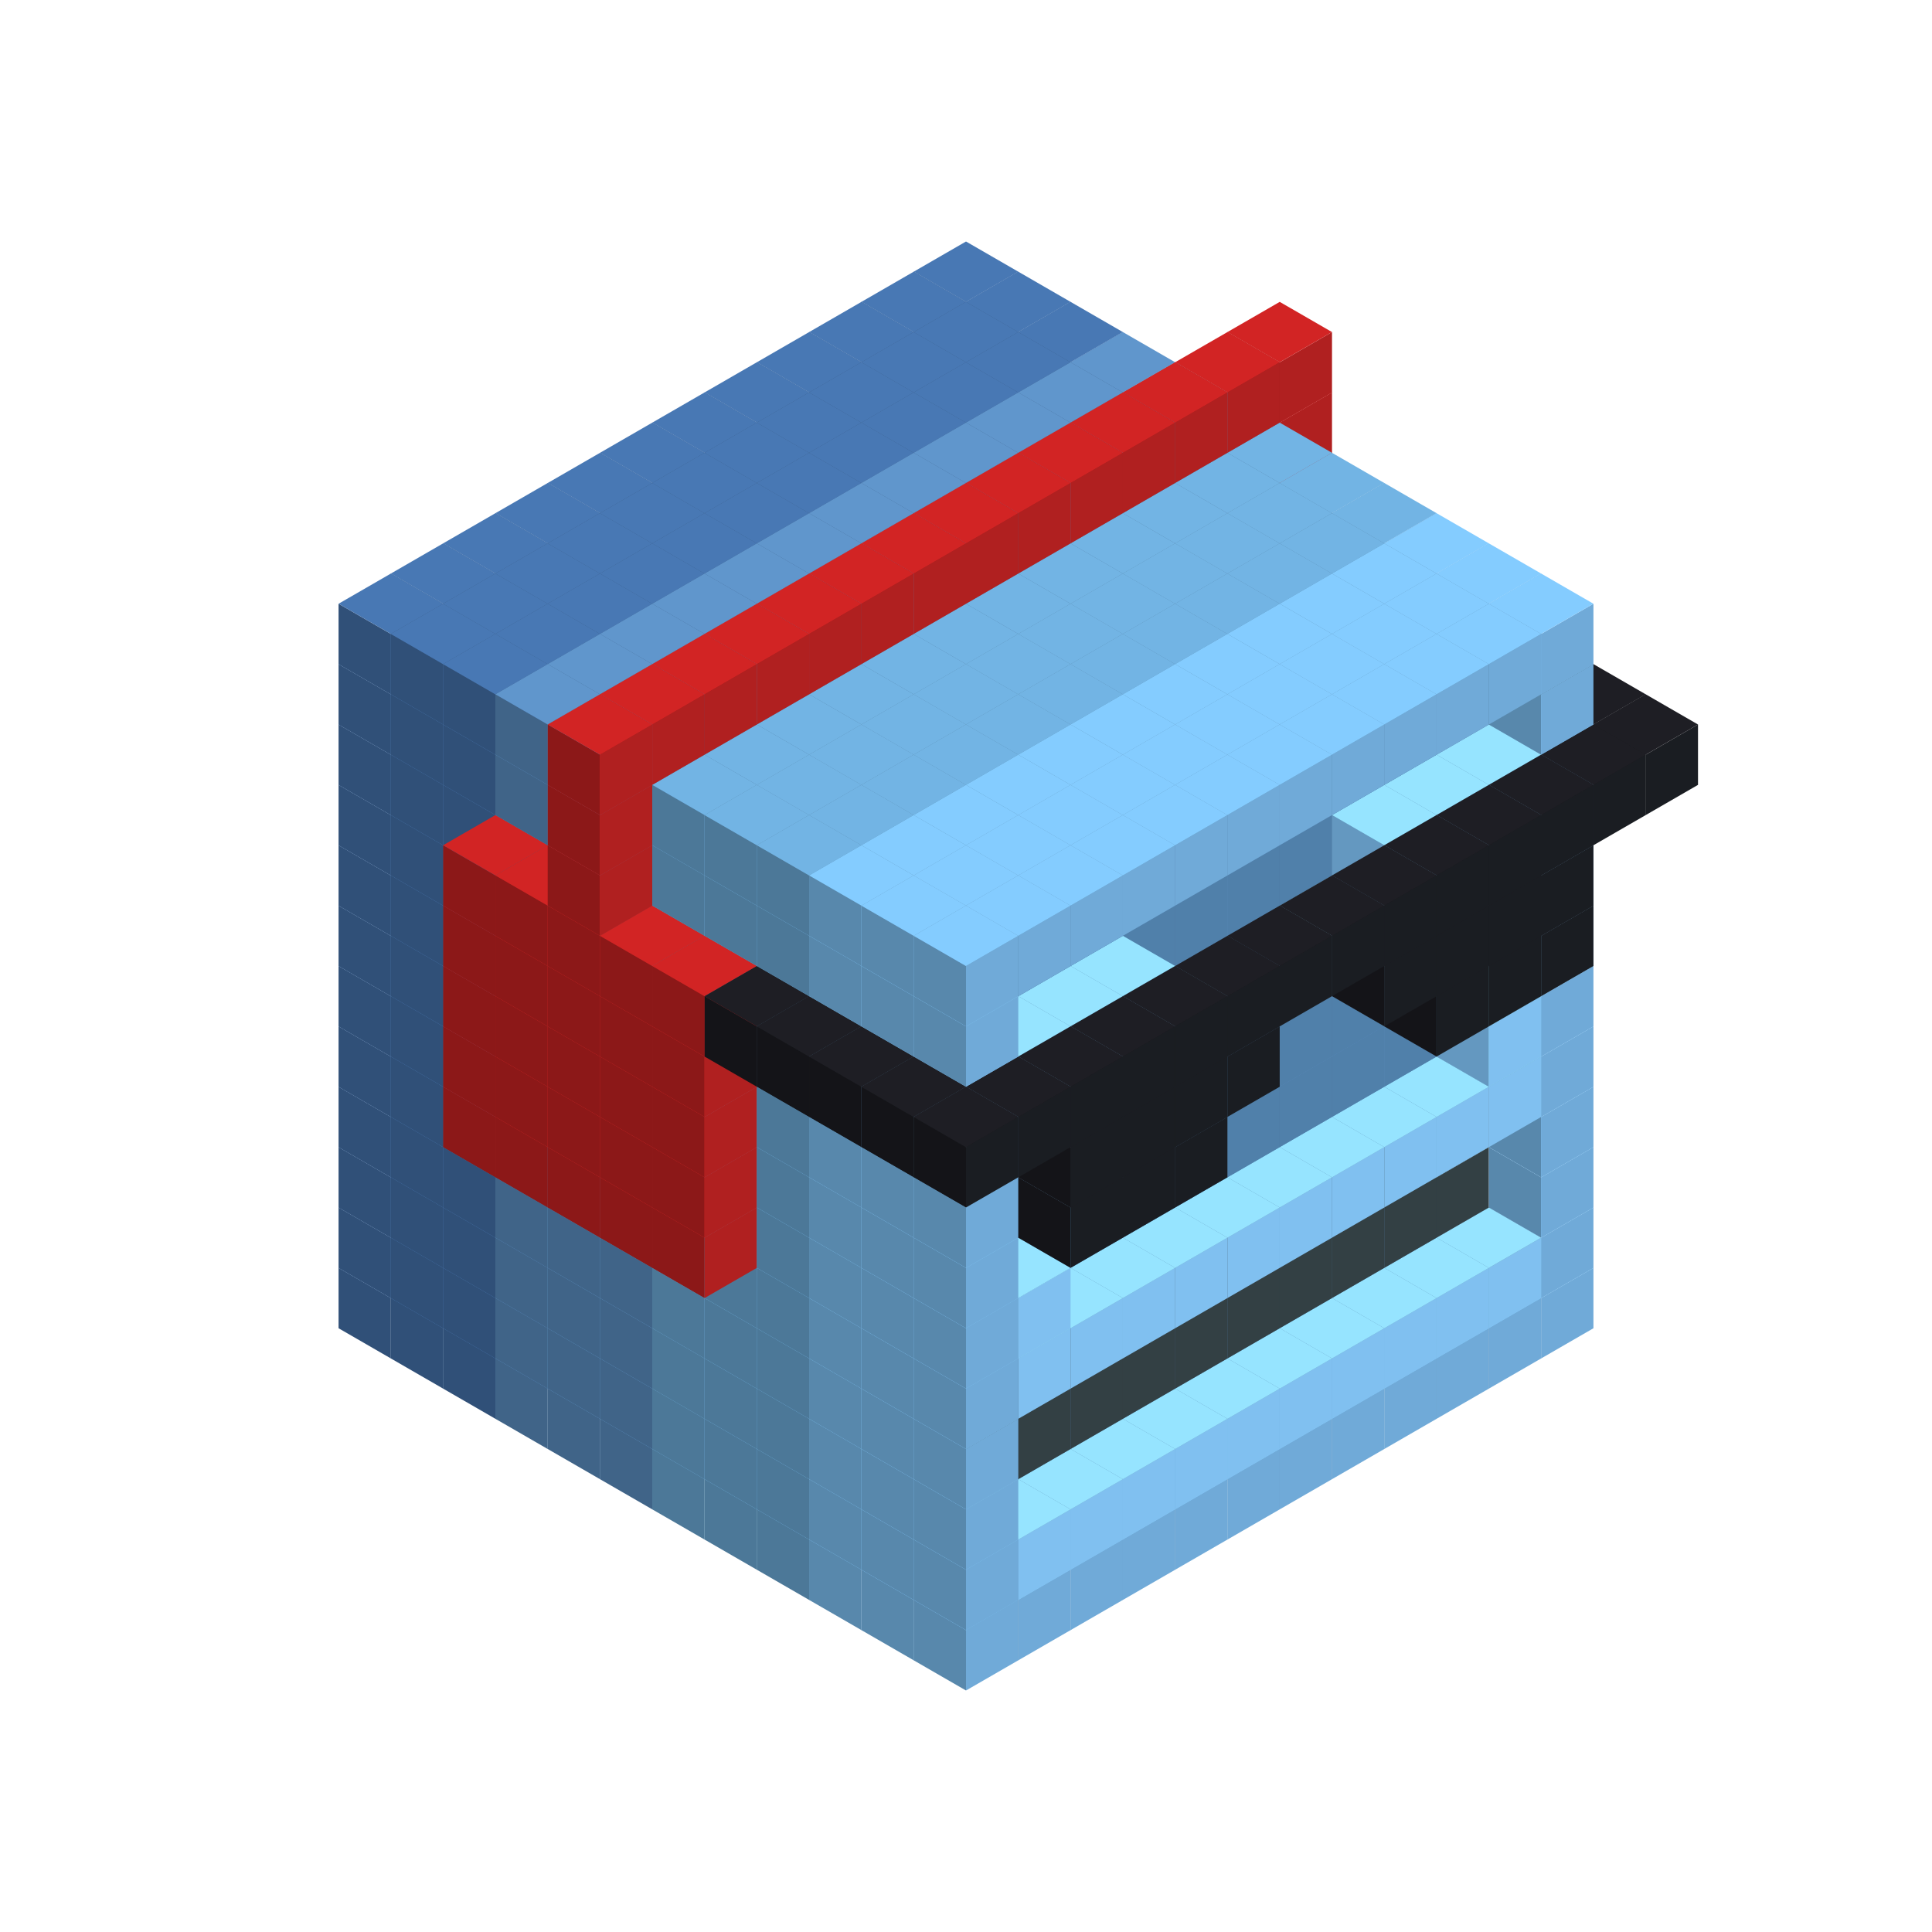 
<svg width='600' height='600' viewBox='4436371 5550000 3200000 3200000' xmlns='http://www.w3.org/2000/svg' xmlns:xlink='http://www.w3.org/1999/xlink'>
<use xlink:href='#v-0x00000029-6' transform='translate(983738,3600000)'/>
<use xlink:href='#v-0x00000029-6' transform='translate(1070341,3650000)'/>
<use xlink:href='#v-0x00000029-6' transform='translate(1156944,3700000)'/>
<use xlink:href='#v-0x00000029-2' transform='translate(1243547,3750000)'/>
<use xlink:href='#v-0x00000029-2' transform='translate(1330150,3800000)'/>
<use xlink:href='#v-0x00000029-2' transform='translate(1416753,3850000)'/>
<use xlink:href='#v-0x00000029-5' transform='translate(1503356,3900000)'/>
<use xlink:href='#v-0x00000029-5' transform='translate(1589959,3950000)'/>
<use xlink:href='#v-0x00000029-5' transform='translate(1676562,4000000)'/>
<use xlink:href='#v-0x00000029-4' transform='translate(1763165,4050000)'/>
<use xlink:href='#v-0x00000029-4' transform='translate(1849768,4100000)'/>
<use xlink:href='#v-0x00000029-4' transform='translate(2889004,3600000)'/>
<use xlink:href='#v-0x00000029-4' transform='translate(2802401,3650000)'/>
<use xlink:href='#v-0x00000029-4' transform='translate(2715798,3700000)'/>
<use xlink:href='#v-0x00000029-4' transform='translate(2629195,3750000)'/>
<use xlink:href='#v-0x00000029-4' transform='translate(2542592,3800000)'/>
<use xlink:href='#v-0x00000029-4' transform='translate(2455989,3850000)'/>
<use xlink:href='#v-0x00000029-4' transform='translate(2369386,3900000)'/>
<use xlink:href='#v-0x00000029-4' transform='translate(2282783,3950000)'/>
<use xlink:href='#v-0x00000029-4' transform='translate(2196180,4000000)'/>
<use xlink:href='#v-0x00000029-4' transform='translate(2109577,4050000)'/>
<use xlink:href='#v-0x00000029-4' transform='translate(2022974,4100000)'/>
<use xlink:href='#v-0x00000029-4' transform='translate(1936371,4150000)'/>
<use xlink:href='#v-0x00000029-6' transform='translate(983738,3500000)'/>
<use xlink:href='#v-0x00000029-6' transform='translate(1070341,3550000)'/>
<use xlink:href='#v-0x00000029-6' transform='translate(1156944,3600000)'/>
<use xlink:href='#v-0x00000029-2' transform='translate(1243547,3650000)'/>
<use xlink:href='#v-0x00000029-2' transform='translate(1330150,3700000)'/>
<use xlink:href='#v-0x00000029-2' transform='translate(1416753,3750000)'/>
<use xlink:href='#v-0x00000029-5' transform='translate(1503356,3800000)'/>
<use xlink:href='#v-0x00000029-5' transform='translate(1589959,3850000)'/>
<use xlink:href='#v-0x00000029-5' transform='translate(1676562,3900000)'/>
<use xlink:href='#v-0x00000029-4' transform='translate(1763165,3950000)'/>
<use xlink:href='#v-0x00000029-2' transform='translate(2715798,3500000)'/>
<use xlink:href='#v-0x00000029-2' transform='translate(2629195,3550000)'/>
<use xlink:href='#v-0x00000029-2' transform='translate(2542592,3600000)'/>
<use xlink:href='#v-0x00000029-2' transform='translate(2455989,3650000)'/>
<use xlink:href='#v-0x00000029-2' transform='translate(2369386,3700000)'/>
<use xlink:href='#v-0x00000029-2' transform='translate(2282783,3750000)'/>
<use xlink:href='#v-0x00000029-2' transform='translate(2196180,3800000)'/>
<use xlink:href='#v-0x00000029-2' transform='translate(2109577,3850000)'/>
<use xlink:href='#v-0x00000029-2' transform='translate(2022974,3900000)'/>
<use xlink:href='#v-0x00000029-2' transform='translate(1936371,3950000)'/>
<use xlink:href='#v-0x00000029-4' transform='translate(1849768,4000000)'/>
<use xlink:href='#v-0x00000029-4' transform='translate(2889004,3500000)'/>
<use xlink:href='#v-0x00000029-1' transform='translate(2802401,3550000)'/>
<use xlink:href='#v-0x00000029-1' transform='translate(2715798,3600000)'/>
<use xlink:href='#v-0x00000029-1' transform='translate(2629195,3650000)'/>
<use xlink:href='#v-0x00000029-1' transform='translate(2542592,3700000)'/>
<use xlink:href='#v-0x00000029-1' transform='translate(2455989,3750000)'/>
<use xlink:href='#v-0x00000029-1' transform='translate(2369386,3800000)'/>
<use xlink:href='#v-0x00000029-1' transform='translate(2282783,3850000)'/>
<use xlink:href='#v-0x00000029-1' transform='translate(2196180,3900000)'/>
<use xlink:href='#v-0x00000029-1' transform='translate(2109577,3950000)'/>
<use xlink:href='#v-0x00000029-1' transform='translate(2022974,4000000)'/>
<use xlink:href='#v-0x00000029-4' transform='translate(1936371,4050000)'/>
<use xlink:href='#v-0x00000029-6' transform='translate(983738,3400000)'/>
<use xlink:href='#v-0x00000029-6' transform='translate(1070341,3450000)'/>
<use xlink:href='#v-0x00000029-6' transform='translate(1156944,3500000)'/>
<use xlink:href='#v-0x00000029-2' transform='translate(1243547,3550000)'/>
<use xlink:href='#v-0x00000029-2' transform='translate(1330150,3600000)'/>
<use xlink:href='#v-0x00000029-2' transform='translate(1416753,3650000)'/>
<use xlink:href='#v-0x00000029-5' transform='translate(1503356,3700000)'/>
<use xlink:href='#v-0x00000029-5' transform='translate(1589959,3750000)'/>
<use xlink:href='#v-0x00000029-5' transform='translate(1676562,3800000)'/>
<use xlink:href='#v-0x00000029-4' transform='translate(1763165,3850000)'/>
<use xlink:href='#v-0x00000029-7' transform='translate(2715798,3400000)'/>
<use xlink:href='#v-0x00000029-7' transform='translate(2629195,3450000)'/>
<use xlink:href='#v-0x00000029-7' transform='translate(2542592,3500000)'/>
<use xlink:href='#v-0x00000029-7' transform='translate(2455989,3550000)'/>
<use xlink:href='#v-0x00000029-7' transform='translate(2369386,3600000)'/>
<use xlink:href='#v-0x00000029-7' transform='translate(2282783,3650000)'/>
<use xlink:href='#v-0x00000029-7' transform='translate(2196180,3700000)'/>
<use xlink:href='#v-0x00000029-7' transform='translate(2109577,3750000)'/>
<use xlink:href='#v-0x00000029-7' transform='translate(2022974,3800000)'/>
<use xlink:href='#v-0x00000029-7' transform='translate(1936371,3850000)'/>
<use xlink:href='#v-0x00000029-4' transform='translate(1849768,3900000)'/>
<use xlink:href='#v-0x00000029-4' transform='translate(2889004,3400000)'/>
<use xlink:href='#v-0x00000029-4' transform='translate(1936371,3950000)'/>
<use xlink:href='#v-0x00000029-6' transform='translate(983738,3300000)'/>
<use xlink:href='#v-0x00000029-6' transform='translate(1070341,3350000)'/>
<use xlink:href='#v-0x00000029-6' transform='translate(1156944,3400000)'/>
<use xlink:href='#v-0x00000029-2' transform='translate(1243547,3450000)'/>
<use xlink:href='#v-0x00000029-2' transform='translate(1330150,3500000)'/>
<use xlink:href='#v-0x00000029-2' transform='translate(1416753,3550000)'/>
<use xlink:href='#v-0x00000029-5' transform='translate(1503356,3600000)'/>
<use xlink:href='#v-0x00000029-5' transform='translate(1589959,3650000)'/>
<use xlink:href='#v-0x00000029-5' transform='translate(1676562,3700000)'/>
<use xlink:href='#v-0x00000029-4' transform='translate(1763165,3750000)'/>
<use xlink:href='#v-0x00000029-7' transform='translate(2715798,3300000)'/>
<use xlink:href='#v-0x00000029-7' transform='translate(2629195,3350000)'/>
<use xlink:href='#v-0x00000029-7' transform='translate(2542592,3400000)'/>
<use xlink:href='#v-0x00000029-7' transform='translate(2455989,3450000)'/>
<use xlink:href='#v-0x00000029-7' transform='translate(2369386,3500000)'/>
<use xlink:href='#v-0x00000029-7' transform='translate(2282783,3550000)'/>
<use xlink:href='#v-0x00000029-7' transform='translate(2196180,3600000)'/>
<use xlink:href='#v-0x00000029-7' transform='translate(2109577,3650000)'/>
<use xlink:href='#v-0x00000029-7' transform='translate(2022974,3700000)'/>
<use xlink:href='#v-0x00000029-7' transform='translate(1936371,3750000)'/>
<use xlink:href='#v-0x00000029-4' transform='translate(1849768,3800000)'/>
<use xlink:href='#v-0x00000029-4' transform='translate(2889004,3300000)'/>
<use xlink:href='#v-0x00000029-4' transform='translate(1936371,3850000)'/>
<use xlink:href='#v-0x00000029-6' transform='translate(983738,3200000)'/>
<use xlink:href='#v-0x00000029-6' transform='translate(1070341,3250000)'/>
<use xlink:href='#v-0x00000029-6' transform='translate(1156944,3300000)'/>
<use xlink:href='#v-0x00000029-2' transform='translate(1243547,3350000)'/>
<use xlink:href='#v-0x00000029-2' transform='translate(1330150,3400000)'/>
<use xlink:href='#v-0x00000029-2' transform='translate(1416753,3450000)'/>
<use xlink:href='#v-0x00000029-5' transform='translate(1503356,3500000)'/>
<use xlink:href='#v-0x00000029-5' transform='translate(1589959,3550000)'/>
<use xlink:href='#v-0x00000029-5' transform='translate(1676562,3600000)'/>
<use xlink:href='#v-0x00000029-4' transform='translate(1763165,3650000)'/>
<use xlink:href='#v-0x00000029-2' transform='translate(2715798,3200000)'/>
<use xlink:href='#v-0x00000029-2' transform='translate(2629195,3250000)'/>
<use xlink:href='#v-0x00000029-2' transform='translate(2542592,3300000)'/>
<use xlink:href='#v-0x00000029-2' transform='translate(2455989,3350000)'/>
<use xlink:href='#v-0x00000029-2' transform='translate(2369386,3400000)'/>
<use xlink:href='#v-0x00000029-2' transform='translate(2282783,3450000)'/>
<use xlink:href='#v-0x00000029-2' transform='translate(2196180,3500000)'/>
<use xlink:href='#v-0x00000029-2' transform='translate(2109577,3550000)'/>
<use xlink:href='#v-0x00000029-2' transform='translate(2022974,3600000)'/>
<use xlink:href='#v-0x00000029-2' transform='translate(1936371,3650000)'/>
<use xlink:href='#v-0x00000029-4' transform='translate(1849768,3700000)'/>
<use xlink:href='#v-0x00000029-4' transform='translate(2889004,3200000)'/>
<use xlink:href='#v-0x00000029-1' transform='translate(2802401,3250000)'/>
<use xlink:href='#v-0x00000029-1' transform='translate(2715798,3300000)'/>
<use xlink:href='#v-0x00000029-1' transform='translate(2629195,3350000)'/>
<use xlink:href='#v-0x00000029-1' transform='translate(2542592,3400000)'/>
<use xlink:href='#v-0x00000029-1' transform='translate(2455989,3450000)'/>
<use xlink:href='#v-0x00000029-1' transform='translate(2369386,3500000)'/>
<use xlink:href='#v-0x00000029-1' transform='translate(2282783,3550000)'/>
<use xlink:href='#v-0x00000029-1' transform='translate(2196180,3600000)'/>
<use xlink:href='#v-0x00000029-1' transform='translate(2109577,3650000)'/>
<use xlink:href='#v-0x00000029-1' transform='translate(2022974,3700000)'/>
<use xlink:href='#v-0x00000029-4' transform='translate(1936371,3750000)'/>
<use xlink:href='#v-0x00000029-6' transform='translate(983738,3100000)'/>
<use xlink:href='#v-0x00000029-6' transform='translate(1070341,3150000)'/>
<use xlink:href='#v-0x00000029-6' transform='translate(1156944,3200000)'/>
<use xlink:href='#v-0x00000029-9' transform='translate(2282783,2650000)'/>
<use xlink:href='#v-0x00000029-2' transform='translate(1243547,3250000)'/>
<use xlink:href='#v-0x00000029-9' transform='translate(1156944,3300000)'/>
<use xlink:href='#v-0x00000029-9' transform='translate(2369386,2700000)'/>
<use xlink:href='#v-0x00000029-2' transform='translate(1330150,3300000)'/>
<use xlink:href='#v-0x00000029-9' transform='translate(1243547,3350000)'/>
<use xlink:href='#v-0x00000029-9' transform='translate(2455989,2750000)'/>
<use xlink:href='#v-0x00000029-2' transform='translate(1416753,3350000)'/>
<use xlink:href='#v-0x00000029-9' transform='translate(1330150,3400000)'/>
<use xlink:href='#v-0x00000029-9' transform='translate(2542592,2800000)'/>
<use xlink:href='#v-0x00000029-5' transform='translate(1503356,3400000)'/>
<use xlink:href='#v-0x00000029-9' transform='translate(1416753,3450000)'/>
<use xlink:href='#v-0x00000029-9' transform='translate(2629195,2850000)'/>
<use xlink:href='#v-0x00000029-5' transform='translate(1589959,3450000)'/>
<use xlink:href='#v-0x00000029-9' transform='translate(1503356,3500000)'/>
<use xlink:href='#v-0x00000029-5' transform='translate(1676562,3500000)'/>
<use xlink:href='#v-0x00000029-4' transform='translate(1763165,3550000)'/>
<use xlink:href='#v-0x00000029-2' transform='translate(2715798,3100000)'/>
<use xlink:href='#v-0x00000029-2' transform='translate(2629195,3150000)'/>
<use xlink:href='#v-0x00000029-2' transform='translate(2542592,3200000)'/>
<use xlink:href='#v-0x00000029-2' transform='translate(2455989,3250000)'/>
<use xlink:href='#v-0x00000029-2' transform='translate(2369386,3300000)'/>
<use xlink:href='#v-0x00000029-2' transform='translate(2282783,3350000)'/>
<use xlink:href='#v-0x00000029-2' transform='translate(2196180,3400000)'/>
<use xlink:href='#v-0x00000029-2' transform='translate(2109577,3450000)'/>
<use xlink:href='#v-0x00000029-2' transform='translate(2022974,3500000)'/>
<use xlink:href='#v-0x00000029-2' transform='translate(1936371,3550000)'/>
<use xlink:href='#v-0x00000029-4' transform='translate(1849768,3600000)'/>
<use xlink:href='#v-0x00000029-4' transform='translate(2889004,3100000)'/>
<use xlink:href='#v-0x00000029-1' transform='translate(2802401,3150000)'/>
<use xlink:href='#v-0x00000029-1' transform='translate(2022974,3600000)'/>
<use xlink:href='#v-0x00000029-4' transform='translate(1936371,3650000)'/>
<use xlink:href='#v-0x00000029-6' transform='translate(983738,3000000)'/>
<use xlink:href='#v-0x00000029-6' transform='translate(1070341,3050000)'/>
<use xlink:href='#v-0x00000029-6' transform='translate(1156944,3100000)'/>
<use xlink:href='#v-0x00000029-9' transform='translate(2282783,2550000)'/>
<use xlink:href='#v-0x00000029-2' transform='translate(1243547,3150000)'/>
<use xlink:href='#v-0x00000029-9' transform='translate(1156944,3200000)'/>
<use xlink:href='#v-0x00000029-9' transform='translate(2369386,2600000)'/>
<use xlink:href='#v-0x00000029-2' transform='translate(1330150,3200000)'/>
<use xlink:href='#v-0x00000029-9' transform='translate(1243547,3250000)'/>
<use xlink:href='#v-0x00000029-9' transform='translate(2455989,2650000)'/>
<use xlink:href='#v-0x00000029-2' transform='translate(1416753,3250000)'/>
<use xlink:href='#v-0x00000029-9' transform='translate(1330150,3300000)'/>
<use xlink:href='#v-0x00000029-9' transform='translate(2542592,2700000)'/>
<use xlink:href='#v-0x00000029-5' transform='translate(1503356,3300000)'/>
<use xlink:href='#v-0x00000029-9' transform='translate(1416753,3350000)'/>
<use xlink:href='#v-0x00000029-9' transform='translate(2629195,2750000)'/>
<use xlink:href='#v-0x00000029-5' transform='translate(1589959,3350000)'/>
<use xlink:href='#v-0x00000029-9' transform='translate(1503356,3400000)'/>
<use xlink:href='#v-0x00000029-5' transform='translate(1676562,3400000)'/>
<use xlink:href='#v-0x00000029-4' transform='translate(1763165,3450000)'/>
<use xlink:href='#v-0x00000029-2' transform='translate(2715798,3000000)'/>
<use xlink:href='#v-0x00000029-2' transform='translate(2629195,3050000)'/>
<use xlink:href='#v-0x00000029-2' transform='translate(2542592,3100000)'/>
<use xlink:href='#v-0x00000029-2' transform='translate(2455989,3150000)'/>
<use xlink:href='#v-0x00000029-2' transform='translate(2369386,3200000)'/>
<use xlink:href='#v-0x00000029-2' transform='translate(2282783,3250000)'/>
<use xlink:href='#v-0x00000029-2' transform='translate(2196180,3300000)'/>
<use xlink:href='#v-0x00000029-2' transform='translate(2109577,3350000)'/>
<use xlink:href='#v-0x00000029-2' transform='translate(2022974,3400000)'/>
<use xlink:href='#v-0x00000029-2' transform='translate(1936371,3450000)'/>
<use xlink:href='#v-0x00000029-4' transform='translate(1849768,3500000)'/>
<use xlink:href='#v-0x00000029-4' transform='translate(2889004,3000000)'/>
<use xlink:href='#v-0x00000029-4' transform='translate(1936371,3550000)'/>
<use xlink:href='#v-0x00000029-6' transform='translate(983738,2900000)'/>
<use xlink:href='#v-0x00000029-6' transform='translate(1070341,2950000)'/>
<use xlink:href='#v-0x00000029-6' transform='translate(1156944,3000000)'/>
<use xlink:href='#v-0x00000029-9' transform='translate(2282783,2450000)'/>
<use xlink:href='#v-0x00000029-2' transform='translate(1243547,3050000)'/>
<use xlink:href='#v-0x00000029-9' transform='translate(1156944,3100000)'/>
<use xlink:href='#v-0x00000029-9' transform='translate(2369386,2500000)'/>
<use xlink:href='#v-0x00000029-2' transform='translate(1330150,3100000)'/>
<use xlink:href='#v-0x00000029-9' transform='translate(1243547,3150000)'/>
<use xlink:href='#v-0x00000029-9' transform='translate(2455989,2550000)'/>
<use xlink:href='#v-0x00000029-2' transform='translate(1416753,3150000)'/>
<use xlink:href='#v-0x00000029-9' transform='translate(1330150,3200000)'/>
<use xlink:href='#v-0x00000029-9' transform='translate(2542592,2600000)'/>
<use xlink:href='#v-0x00000029-5' transform='translate(1503356,3200000)'/>
<use xlink:href='#v-0x00000029-9' transform='translate(1416753,3250000)'/>
<use xlink:href='#v-0x00000029-9' transform='translate(2629195,2650000)'/>
<use xlink:href='#v-0x00000029-5' transform='translate(1589959,3250000)'/>
<use xlink:href='#v-0x00000029-9' transform='translate(1503356,3300000)'/>
<use xlink:href='#v-0x00000029-5' transform='translate(1676562,3300000)'/>
<use xlink:href='#v-0x00000029-4' transform='translate(1763165,3350000)'/>
<use xlink:href='#v-0x00000029-2' transform='translate(2715798,2900000)'/>
<use xlink:href='#v-0x00000029-2' transform='translate(2629195,2950000)'/>
<use xlink:href='#v-0x00000029-2' transform='translate(2542592,3000000)'/>
<use xlink:href='#v-0x00000029-2' transform='translate(2455989,3050000)'/>
<use xlink:href='#v-0x00000029-2' transform='translate(2369386,3100000)'/>
<use xlink:href='#v-0x00000029-2' transform='translate(2282783,3150000)'/>
<use xlink:href='#v-0x00000029-2' transform='translate(2196180,3200000)'/>
<use xlink:href='#v-0x00000029-2' transform='translate(2109577,3250000)'/>
<use xlink:href='#v-0x00000029-2' transform='translate(2022974,3300000)'/>
<use xlink:href='#v-0x00000029-2' transform='translate(1936371,3350000)'/>
<use xlink:href='#v-0x00000029-4' transform='translate(1849768,3400000)'/>
<use xlink:href='#v-0x00000029-4' transform='translate(2889004,2900000)'/>
<use xlink:href='#v-0x00000029-1' transform='translate(2802401,2950000)'/>
<use xlink:href='#v-0x00000029-1' transform='translate(2715798,3000000)'/>
<use xlink:href='#v-0x00000029-1' transform='translate(2629195,3050000)'/>
<use xlink:href='#v-0x00000029-1' transform='translate(2196180,3300000)'/>
<use xlink:href='#v-0x00000029-1' transform='translate(2109577,3350000)'/>
<use xlink:href='#v-0x00000029-1' transform='translate(2022974,3400000)'/>
<use xlink:href='#v-0x00000029-4' transform='translate(1936371,3450000)'/>
<use xlink:href='#v-0x00000029-8' transform='translate(2889004,3000000)'/>
<use xlink:href='#v-0x00000029-8' transform='translate(2802401,3050000)'/>
<use xlink:href='#v-0x00000029-8' transform='translate(2715798,3100000)'/>
<use xlink:href='#v-0x00000029-8' transform='translate(2282783,3350000)'/>
<use xlink:href='#v-0x00000029-8' transform='translate(2196180,3400000)'/>
<use xlink:href='#v-0x00000029-8' transform='translate(2109577,3450000)'/>
<use xlink:href='#v-0x00000029-6' transform='translate(983738,2800000)'/>
<use xlink:href='#v-0x00000029-6' transform='translate(1070341,2850000)'/>
<use xlink:href='#v-0x00000029-6' transform='translate(1156944,2900000)'/>
<use xlink:href='#v-0x00000029-9' transform='translate(2282783,2350000)'/>
<use xlink:href='#v-0x00000029-2' transform='translate(1243547,2950000)'/>
<use xlink:href='#v-0x00000029-9' transform='translate(1156944,3000000)'/>
<use xlink:href='#v-0x00000029-9' transform='translate(2369386,2400000)'/>
<use xlink:href='#v-0x00000029-2' transform='translate(1330150,3000000)'/>
<use xlink:href='#v-0x00000029-9' transform='translate(1243547,3050000)'/>
<use xlink:href='#v-0x00000029-9' transform='translate(2455989,2450000)'/>
<use xlink:href='#v-0x00000029-2' transform='translate(1416753,3050000)'/>
<use xlink:href='#v-0x00000029-9' transform='translate(1330150,3100000)'/>
<use xlink:href='#v-0x00000029-9' transform='translate(2542592,2500000)'/>
<use xlink:href='#v-0x00000029-5' transform='translate(1503356,3100000)'/>
<use xlink:href='#v-0x00000029-9' transform='translate(1416753,3150000)'/>
<use xlink:href='#v-0x00000029-9' transform='translate(2629195,2550000)'/>
<use xlink:href='#v-0x00000029-5' transform='translate(1589959,3150000)'/>
<use xlink:href='#v-0x00000029-9' transform='translate(1503356,3200000)'/>
<use xlink:href='#v-0x00000029-5' transform='translate(1676562,3200000)'/>
<use xlink:href='#v-0x00000029-4' transform='translate(1763165,3250000)'/>
<use xlink:href='#v-0x00000029-2' transform='translate(2715798,2800000)'/>
<use xlink:href='#v-0x00000029-2' transform='translate(2629195,2850000)'/>
<use xlink:href='#v-0x00000029-2' transform='translate(2542592,2900000)'/>
<use xlink:href='#v-0x00000029-2' transform='translate(2455989,2950000)'/>
<use xlink:href='#v-0x00000029-2' transform='translate(2369386,3000000)'/>
<use xlink:href='#v-0x00000029-2' transform='translate(2282783,3050000)'/>
<use xlink:href='#v-0x00000029-2' transform='translate(2196180,3100000)'/>
<use xlink:href='#v-0x00000029-2' transform='translate(2109577,3150000)'/>
<use xlink:href='#v-0x00000029-2' transform='translate(2022974,3200000)'/>
<use xlink:href='#v-0x00000029-2' transform='translate(1936371,3250000)'/>
<use xlink:href='#v-0x00000029-4' transform='translate(1849768,3300000)'/>
<use xlink:href='#v-0x00000029-4' transform='translate(2889004,2800000)'/>
<use xlink:href='#v-0x00000029-1' transform='translate(2802401,2850000)'/>
<use xlink:href='#v-0x00000029-3' transform='translate(2715798,2900000)'/>
<use xlink:href='#v-0x00000029-3' transform='translate(2629195,2950000)'/>
<use xlink:href='#v-0x00000029-1' transform='translate(2542592,3000000)'/>
<use xlink:href='#v-0x00000029-1' transform='translate(2282783,3150000)'/>
<use xlink:href='#v-0x00000029-3' transform='translate(2196180,3200000)'/>
<use xlink:href='#v-0x00000029-3' transform='translate(2109577,3250000)'/>
<use xlink:href='#v-0x00000029-1' transform='translate(2022974,3300000)'/>
<use xlink:href='#v-0x00000029-4' transform='translate(1936371,3350000)'/>
<use xlink:href='#v-0x00000029-8' transform='translate(2889004,2900000)'/>
<use xlink:href='#v-0x00000029-8' transform='translate(2802401,2950000)'/>
<use xlink:href='#v-0x00000029-8' transform='translate(2715798,3000000)'/>
<use xlink:href='#v-0x00000029-8' transform='translate(2629195,3050000)'/>
<use xlink:href='#v-0x00000029-8' transform='translate(2369386,3200000)'/>
<use xlink:href='#v-0x00000029-8' transform='translate(2282783,3250000)'/>
<use xlink:href='#v-0x00000029-8' transform='translate(2196180,3300000)'/>
<use xlink:href='#v-0x00000029-8' transform='translate(2109577,3350000)'/>
<use xlink:href='#v-0x00000029-6' transform='translate(983738,2700000)'/>
<use xlink:href='#v-0x00000029-6' transform='translate(1070341,2750000)'/>
<use xlink:href='#v-0x00000029-6' transform='translate(1156944,2800000)'/>
<use xlink:href='#v-0x00000029-9' transform='translate(2282783,2250000)'/>
<use xlink:href='#v-0x00000029-2' transform='translate(1243547,2850000)'/>
<use xlink:href='#v-0x00000029-9' transform='translate(1156944,2900000)'/>
<use xlink:href='#v-0x00000029-9' transform='translate(2369386,2300000)'/>
<use xlink:href='#v-0x00000029-2' transform='translate(1330150,2900000)'/>
<use xlink:href='#v-0x00000029-9' transform='translate(1243547,2950000)'/>
<use xlink:href='#v-0x00000029-9' transform='translate(2455989,2350000)'/>
<use xlink:href='#v-0x00000029-2' transform='translate(1416753,2950000)'/>
<use xlink:href='#v-0x00000029-9' transform='translate(1330150,3000000)'/>
<use xlink:href='#v-0x00000029-9' transform='translate(2542592,2400000)'/>
<use xlink:href='#v-0x00000029-5' transform='translate(1503356,3000000)'/>
<use xlink:href='#v-0x00000029-9' transform='translate(1416753,3050000)'/>
<use xlink:href='#v-0x00000029-9' transform='translate(2629195,2450000)'/>
<use xlink:href='#v-0x00000029-5' transform='translate(1589959,3050000)'/>
<use xlink:href='#v-0x00000029-9' transform='translate(1503356,3100000)'/>
<use xlink:href='#v-0x00000029-8' transform='translate(2715798,2500000)'/>
<use xlink:href='#v-0x00000029-5' transform='translate(1676562,3100000)'/>
<use xlink:href='#v-0x00000029-8' transform='translate(1589959,3150000)'/>
<use xlink:href='#v-0x00000029-8' transform='translate(2802401,2550000)'/>
<use xlink:href='#v-0x00000029-4' transform='translate(1763165,3150000)'/>
<use xlink:href='#v-0x00000029-8' transform='translate(1676562,3200000)'/>
<use xlink:href='#v-0x00000029-8' transform='translate(2889004,2600000)'/>
<use xlink:href='#v-0x00000029-2' transform='translate(2715798,2700000)'/>
<use xlink:href='#v-0x00000029-2' transform='translate(2629195,2750000)'/>
<use xlink:href='#v-0x00000029-2' transform='translate(2542592,2800000)'/>
<use xlink:href='#v-0x00000029-2' transform='translate(2455989,2850000)'/>
<use xlink:href='#v-0x00000029-2' transform='translate(2369386,2900000)'/>
<use xlink:href='#v-0x00000029-2' transform='translate(2282783,2950000)'/>
<use xlink:href='#v-0x00000029-2' transform='translate(2196180,3000000)'/>
<use xlink:href='#v-0x00000029-2' transform='translate(2109577,3050000)'/>
<use xlink:href='#v-0x00000029-2' transform='translate(2022974,3100000)'/>
<use xlink:href='#v-0x00000029-2' transform='translate(1936371,3150000)'/>
<use xlink:href='#v-0x00000029-4' transform='translate(1849768,3200000)'/>
<use xlink:href='#v-0x00000029-8' transform='translate(1763165,3250000)'/>
<use xlink:href='#v-0x00000029-8' transform='translate(2975607,2650000)'/>
<use xlink:href='#v-0x00000029-4' transform='translate(2889004,2700000)'/>
<use xlink:href='#v-0x00000029-1' transform='translate(2802401,2750000)'/>
<use xlink:href='#v-0x00000029-1' transform='translate(2715798,2800000)'/>
<use xlink:href='#v-0x00000029-1' transform='translate(2629195,2850000)'/>
<use xlink:href='#v-0x00000029-1' transform='translate(2196180,3100000)'/>
<use xlink:href='#v-0x00000029-1' transform='translate(2109577,3150000)'/>
<use xlink:href='#v-0x00000029-1' transform='translate(2022974,3200000)'/>
<use xlink:href='#v-0x00000029-4' transform='translate(1936371,3250000)'/>
<use xlink:href='#v-0x00000029-8' transform='translate(1849768,3300000)'/>
<use xlink:href='#v-0x00000029-8' transform='translate(3062210,2700000)'/>
<use xlink:href='#v-0x00000029-8' transform='translate(2975607,2750000)'/>
<use xlink:href='#v-0x00000029-8' transform='translate(2889004,2800000)'/>
<use xlink:href='#v-0x00000029-8' transform='translate(2802401,2850000)'/>
<use xlink:href='#v-0x00000029-8' transform='translate(2715798,2900000)'/>
<use xlink:href='#v-0x00000029-8' transform='translate(2629195,2950000)'/>
<use xlink:href='#v-0x00000029-8' transform='translate(2542592,3000000)'/>
<use xlink:href='#v-0x00000029-8' transform='translate(2455989,3050000)'/>
<use xlink:href='#v-0x00000029-8' transform='translate(2369386,3100000)'/>
<use xlink:href='#v-0x00000029-8' transform='translate(2282783,3150000)'/>
<use xlink:href='#v-0x00000029-8' transform='translate(2196180,3200000)'/>
<use xlink:href='#v-0x00000029-8' transform='translate(2109577,3250000)'/>
<use xlink:href='#v-0x00000029-8' transform='translate(2022974,3300000)'/>
<use xlink:href='#v-0x00000029-8' transform='translate(1936371,3350000)'/>
<use xlink:href='#v-0x00000029-6' transform='translate(983738,2600000)'/>
<use xlink:href='#v-0x00000029-6' transform='translate(1070341,2650000)'/>
<use xlink:href='#v-0x00000029-6' transform='translate(1156944,2700000)'/>
<use xlink:href='#v-0x00000029-2' transform='translate(1243547,2750000)'/>
<use xlink:href='#v-0x00000029-2' transform='translate(1330150,2800000)'/>
<use xlink:href='#v-0x00000029-9' transform='translate(2455989,2250000)'/>
<use xlink:href='#v-0x00000029-2' transform='translate(1416753,2850000)'/>
<use xlink:href='#v-0x00000029-9' transform='translate(1330150,2900000)'/>
<use xlink:href='#v-0x00000029-5' transform='translate(1503356,2900000)'/>
<use xlink:href='#v-0x00000029-5' transform='translate(1589959,2950000)'/>
<use xlink:href='#v-0x00000029-5' transform='translate(1676562,3000000)'/>
<use xlink:href='#v-0x00000029-4' transform='translate(1763165,3050000)'/>
<use xlink:href='#v-0x00000029-2' transform='translate(2715798,2600000)'/>
<use xlink:href='#v-0x00000029-2' transform='translate(2629195,2650000)'/>
<use xlink:href='#v-0x00000029-2' transform='translate(2542592,2700000)'/>
<use xlink:href='#v-0x00000029-2' transform='translate(2455989,2750000)'/>
<use xlink:href='#v-0x00000029-2' transform='translate(2369386,2800000)'/>
<use xlink:href='#v-0x00000029-2' transform='translate(2282783,2850000)'/>
<use xlink:href='#v-0x00000029-2' transform='translate(2196180,2900000)'/>
<use xlink:href='#v-0x00000029-2' transform='translate(2109577,2950000)'/>
<use xlink:href='#v-0x00000029-2' transform='translate(2022974,3000000)'/>
<use xlink:href='#v-0x00000029-2' transform='translate(1936371,3050000)'/>
<use xlink:href='#v-0x00000029-4' transform='translate(1849768,3100000)'/>
<use xlink:href='#v-0x00000029-4' transform='translate(2889004,2600000)'/>
<use xlink:href='#v-0x00000029-4' transform='translate(1936371,3150000)'/>
<use xlink:href='#v-0x00000029-6' transform='translate(1936371,1950000)'/>
<use xlink:href='#v-0x00000029-6' transform='translate(1849768,2000000)'/>
<use xlink:href='#v-0x00000029-6' transform='translate(1763165,2050000)'/>
<use xlink:href='#v-0x00000029-6' transform='translate(1676562,2100000)'/>
<use xlink:href='#v-0x00000029-6' transform='translate(1589959,2150000)'/>
<use xlink:href='#v-0x00000029-6' transform='translate(1503356,2200000)'/>
<use xlink:href='#v-0x00000029-6' transform='translate(1416753,2250000)'/>
<use xlink:href='#v-0x00000029-6' transform='translate(1330150,2300000)'/>
<use xlink:href='#v-0x00000029-6' transform='translate(1243547,2350000)'/>
<use xlink:href='#v-0x00000029-6' transform='translate(1156944,2400000)'/>
<use xlink:href='#v-0x00000029-6' transform='translate(1070341,2450000)'/>
<use xlink:href='#v-0x00000029-6' transform='translate(983738,2500000)'/>
<use xlink:href='#v-0x00000029-6' transform='translate(2022974,2000000)'/>
<use xlink:href='#v-0x00000029-6' transform='translate(1936371,2050000)'/>
<use xlink:href='#v-0x00000029-6' transform='translate(1849768,2100000)'/>
<use xlink:href='#v-0x00000029-6' transform='translate(1763165,2150000)'/>
<use xlink:href='#v-0x00000029-6' transform='translate(1676562,2200000)'/>
<use xlink:href='#v-0x00000029-6' transform='translate(1589959,2250000)'/>
<use xlink:href='#v-0x00000029-6' transform='translate(1503356,2300000)'/>
<use xlink:href='#v-0x00000029-6' transform='translate(1416753,2350000)'/>
<use xlink:href='#v-0x00000029-6' transform='translate(1330150,2400000)'/>
<use xlink:href='#v-0x00000029-6' transform='translate(1243547,2450000)'/>
<use xlink:href='#v-0x00000029-6' transform='translate(1156944,2500000)'/>
<use xlink:href='#v-0x00000029-6' transform='translate(1070341,2550000)'/>
<use xlink:href='#v-0x00000029-6' transform='translate(2109577,2050000)'/>
<use xlink:href='#v-0x00000029-6' transform='translate(2022974,2100000)'/>
<use xlink:href='#v-0x00000029-6' transform='translate(1936371,2150000)'/>
<use xlink:href='#v-0x00000029-6' transform='translate(1849768,2200000)'/>
<use xlink:href='#v-0x00000029-6' transform='translate(1763165,2250000)'/>
<use xlink:href='#v-0x00000029-6' transform='translate(1676562,2300000)'/>
<use xlink:href='#v-0x00000029-6' transform='translate(1589959,2350000)'/>
<use xlink:href='#v-0x00000029-6' transform='translate(1503356,2400000)'/>
<use xlink:href='#v-0x00000029-6' transform='translate(1416753,2450000)'/>
<use xlink:href='#v-0x00000029-6' transform='translate(1330150,2500000)'/>
<use xlink:href='#v-0x00000029-6' transform='translate(1243547,2550000)'/>
<use xlink:href='#v-0x00000029-6' transform='translate(1156944,2600000)'/>
<use xlink:href='#v-0x00000029-2' transform='translate(2196180,2100000)'/>
<use xlink:href='#v-0x00000029-2' transform='translate(2109577,2150000)'/>
<use xlink:href='#v-0x00000029-2' transform='translate(2022974,2200000)'/>
<use xlink:href='#v-0x00000029-2' transform='translate(1936371,2250000)'/>
<use xlink:href='#v-0x00000029-2' transform='translate(1849768,2300000)'/>
<use xlink:href='#v-0x00000029-2' transform='translate(1763165,2350000)'/>
<use xlink:href='#v-0x00000029-2' transform='translate(1676562,2400000)'/>
<use xlink:href='#v-0x00000029-2' transform='translate(1589959,2450000)'/>
<use xlink:href='#v-0x00000029-2' transform='translate(1503356,2500000)'/>
<use xlink:href='#v-0x00000029-2' transform='translate(1416753,2550000)'/>
<use xlink:href='#v-0x00000029-2' transform='translate(1330150,2600000)'/>
<use xlink:href='#v-0x00000029-2' transform='translate(1243547,2650000)'/>
<use xlink:href='#v-0x00000029-2' transform='translate(2282783,2150000)'/>
<use xlink:href='#v-0x00000029-2' transform='translate(2196180,2200000)'/>
<use xlink:href='#v-0x00000029-2' transform='translate(2109577,2250000)'/>
<use xlink:href='#v-0x00000029-2' transform='translate(2022974,2300000)'/>
<use xlink:href='#v-0x00000029-2' transform='translate(1936371,2350000)'/>
<use xlink:href='#v-0x00000029-2' transform='translate(1849768,2400000)'/>
<use xlink:href='#v-0x00000029-2' transform='translate(1763165,2450000)'/>
<use xlink:href='#v-0x00000029-2' transform='translate(1676562,2500000)'/>
<use xlink:href='#v-0x00000029-2' transform='translate(1589959,2550000)'/>
<use xlink:href='#v-0x00000029-2' transform='translate(1503356,2600000)'/>
<use xlink:href='#v-0x00000029-2' transform='translate(1416753,2650000)'/>
<use xlink:href='#v-0x00000029-2' transform='translate(1330150,2700000)'/>
<use xlink:href='#v-0x00000029-9' transform='translate(2455989,2150000)'/>
<use xlink:href='#v-0x00000029-2' transform='translate(2369386,2200000)'/>
<use xlink:href='#v-0x00000029-2' transform='translate(2282783,2250000)'/>
<use xlink:href='#v-0x00000029-2' transform='translate(2196180,2300000)'/>
<use xlink:href='#v-0x00000029-2' transform='translate(2109577,2350000)'/>
<use xlink:href='#v-0x00000029-2' transform='translate(2022974,2400000)'/>
<use xlink:href='#v-0x00000029-2' transform='translate(1936371,2450000)'/>
<use xlink:href='#v-0x00000029-2' transform='translate(1849768,2500000)'/>
<use xlink:href='#v-0x00000029-2' transform='translate(1763165,2550000)'/>
<use xlink:href='#v-0x00000029-2' transform='translate(1676562,2600000)'/>
<use xlink:href='#v-0x00000029-2' transform='translate(1589959,2650000)'/>
<use xlink:href='#v-0x00000029-2' transform='translate(1503356,2700000)'/>
<use xlink:href='#v-0x00000029-2' transform='translate(1416753,2750000)'/>
<use xlink:href='#v-0x00000029-9' transform='translate(1330150,2800000)'/>
<use xlink:href='#v-0x00000029-5' transform='translate(2455989,2250000)'/>
<use xlink:href='#v-0x00000029-5' transform='translate(2369386,2300000)'/>
<use xlink:href='#v-0x00000029-5' transform='translate(2282783,2350000)'/>
<use xlink:href='#v-0x00000029-5' transform='translate(2196180,2400000)'/>
<use xlink:href='#v-0x00000029-5' transform='translate(2109577,2450000)'/>
<use xlink:href='#v-0x00000029-5' transform='translate(2022974,2500000)'/>
<use xlink:href='#v-0x00000029-5' transform='translate(1936371,2550000)'/>
<use xlink:href='#v-0x00000029-5' transform='translate(1849768,2600000)'/>
<use xlink:href='#v-0x00000029-5' transform='translate(1763165,2650000)'/>
<use xlink:href='#v-0x00000029-5' transform='translate(1676562,2700000)'/>
<use xlink:href='#v-0x00000029-5' transform='translate(1589959,2750000)'/>
<use xlink:href='#v-0x00000029-5' transform='translate(1503356,2800000)'/>
<use xlink:href='#v-0x00000029-5' transform='translate(2542592,2300000)'/>
<use xlink:href='#v-0x00000029-5' transform='translate(2455989,2350000)'/>
<use xlink:href='#v-0x00000029-5' transform='translate(2369386,2400000)'/>
<use xlink:href='#v-0x00000029-5' transform='translate(2282783,2450000)'/>
<use xlink:href='#v-0x00000029-5' transform='translate(2196180,2500000)'/>
<use xlink:href='#v-0x00000029-5' transform='translate(2109577,2550000)'/>
<use xlink:href='#v-0x00000029-5' transform='translate(2022974,2600000)'/>
<use xlink:href='#v-0x00000029-5' transform='translate(1936371,2650000)'/>
<use xlink:href='#v-0x00000029-5' transform='translate(1849768,2700000)'/>
<use xlink:href='#v-0x00000029-5' transform='translate(1763165,2750000)'/>
<use xlink:href='#v-0x00000029-5' transform='translate(1676562,2800000)'/>
<use xlink:href='#v-0x00000029-5' transform='translate(1589959,2850000)'/>
<use xlink:href='#v-0x00000029-5' transform='translate(2629195,2350000)'/>
<use xlink:href='#v-0x00000029-5' transform='translate(2542592,2400000)'/>
<use xlink:href='#v-0x00000029-5' transform='translate(2455989,2450000)'/>
<use xlink:href='#v-0x00000029-5' transform='translate(2369386,2500000)'/>
<use xlink:href='#v-0x00000029-5' transform='translate(2282783,2550000)'/>
<use xlink:href='#v-0x00000029-5' transform='translate(2196180,2600000)'/>
<use xlink:href='#v-0x00000029-5' transform='translate(2109577,2650000)'/>
<use xlink:href='#v-0x00000029-5' transform='translate(2022974,2700000)'/>
<use xlink:href='#v-0x00000029-5' transform='translate(1936371,2750000)'/>
<use xlink:href='#v-0x00000029-5' transform='translate(1849768,2800000)'/>
<use xlink:href='#v-0x00000029-5' transform='translate(1763165,2850000)'/>
<use xlink:href='#v-0x00000029-5' transform='translate(1676562,2900000)'/>
<use xlink:href='#v-0x00000029-4' transform='translate(2715798,2400000)'/>
<use xlink:href='#v-0x00000029-4' transform='translate(2629195,2450000)'/>
<use xlink:href='#v-0x00000029-4' transform='translate(2542592,2500000)'/>
<use xlink:href='#v-0x00000029-4' transform='translate(2455989,2550000)'/>
<use xlink:href='#v-0x00000029-4' transform='translate(2369386,2600000)'/>
<use xlink:href='#v-0x00000029-4' transform='translate(2282783,2650000)'/>
<use xlink:href='#v-0x00000029-4' transform='translate(2196180,2700000)'/>
<use xlink:href='#v-0x00000029-4' transform='translate(2109577,2750000)'/>
<use xlink:href='#v-0x00000029-4' transform='translate(2022974,2800000)'/>
<use xlink:href='#v-0x00000029-4' transform='translate(1936371,2850000)'/>
<use xlink:href='#v-0x00000029-4' transform='translate(1849768,2900000)'/>
<use xlink:href='#v-0x00000029-4' transform='translate(1763165,2950000)'/>
<use xlink:href='#v-0x00000029-4' transform='translate(2802401,2450000)'/>
<use xlink:href='#v-0x00000029-4' transform='translate(2715798,2500000)'/>
<use xlink:href='#v-0x00000029-4' transform='translate(2629195,2550000)'/>
<use xlink:href='#v-0x00000029-4' transform='translate(2542592,2600000)'/>
<use xlink:href='#v-0x00000029-4' transform='translate(2455989,2650000)'/>
<use xlink:href='#v-0x00000029-4' transform='translate(2369386,2700000)'/>
<use xlink:href='#v-0x00000029-4' transform='translate(2282783,2750000)'/>
<use xlink:href='#v-0x00000029-4' transform='translate(2196180,2800000)'/>
<use xlink:href='#v-0x00000029-4' transform='translate(2109577,2850000)'/>
<use xlink:href='#v-0x00000029-4' transform='translate(2022974,2900000)'/>
<use xlink:href='#v-0x00000029-4' transform='translate(1936371,2950000)'/>
<use xlink:href='#v-0x00000029-4' transform='translate(1849768,3000000)'/>
<use xlink:href='#v-0x00000029-4' transform='translate(2889004,2500000)'/>
<use xlink:href='#v-0x00000029-4' transform='translate(2802401,2550000)'/>
<use xlink:href='#v-0x00000029-4' transform='translate(2715798,2600000)'/>
<use xlink:href='#v-0x00000029-4' transform='translate(2629195,2650000)'/>
<use xlink:href='#v-0x00000029-4' transform='translate(2542592,2700000)'/>
<use xlink:href='#v-0x00000029-4' transform='translate(2455989,2750000)'/>
<use xlink:href='#v-0x00000029-4' transform='translate(2369386,2800000)'/>
<use xlink:href='#v-0x00000029-4' transform='translate(2282783,2850000)'/>
<use xlink:href='#v-0x00000029-4' transform='translate(2196180,2900000)'/>
<use xlink:href='#v-0x00000029-4' transform='translate(2109577,2950000)'/>
<use xlink:href='#v-0x00000029-4' transform='translate(2022974,3000000)'/>
<use xlink:href='#v-0x00000029-4' transform='translate(1936371,3050000)'/>
<use xlink:href='#v-0x00000029-9' transform='translate(2455989,2050000)'/>
<use xlink:href='#v-0x00000029-9' transform='translate(2369386,2100000)'/>
<use xlink:href='#v-0x00000029-9' transform='translate(2282783,2150000)'/>
<use xlink:href='#v-0x00000029-9' transform='translate(2196180,2200000)'/>
<use xlink:href='#v-0x00000029-9' transform='translate(2109577,2250000)'/>
<use xlink:href='#v-0x00000029-9' transform='translate(2022974,2300000)'/>
<use xlink:href='#v-0x00000029-9' transform='translate(1936371,2350000)'/>
<use xlink:href='#v-0x00000029-9' transform='translate(1849768,2400000)'/>
<use xlink:href='#v-0x00000029-9' transform='translate(1763165,2450000)'/>
<use xlink:href='#v-0x00000029-9' transform='translate(1676562,2500000)'/>
<use xlink:href='#v-0x00000029-9' transform='translate(1589959,2550000)'/>
<use xlink:href='#v-0x00000029-9' transform='translate(1503356,2600000)'/>
<use xlink:href='#v-0x00000029-9' transform='translate(1416753,2650000)'/>
<use xlink:href='#v-0x00000029-9' transform='translate(1330150,2700000)'/>
<defs>
<g id='v-0x00000029-1'>
<polygon points='4100000,4100000 4100000,4200000 4013397,4150000 4013397,4050000' fill='#6498c0'/>
<polygon points='4100000,4100000 4100000,4200000 4186602,4150000 4186602,4050000' fill='#80c0f0'/>
<polygon points='4100000,4100000 4013397,4050000 4100000,4000000 4186602,4050000' fill='#96e4ff'/>
</g>
<g id='v-0x00000029-2'>
<polygon points='4100000,4100000 4100000,4200000 4013397,4150000 4013397,4050000' fill='#406488'/>
<polygon points='4100000,4100000 4100000,4200000 4186602,4150000 4186602,4050000' fill='#5080aa'/>
<polygon points='4100000,4100000 4013397,4050000 4100000,4000000 4186602,4050000' fill='#6096cc'/>
</g>
<g id='v-0x00000029-3'>
<polygon points='4100000,4100000 4100000,4200000 4013397,4150000 4013397,4050000' fill='#202044'/>
<polygon points='4100000,4100000 4100000,4200000 4186602,4150000 4186602,4050000' fill='#282858'/>
<polygon points='4100000,4100000 4013397,4050000 4100000,4000000 4186602,4050000' fill='#303066'/>
</g>
<g id='v-0x00000029-4'>
<polygon points='4100000,4100000 4100000,4200000 4013397,4150000 4013397,4050000' fill='#5888ac'/>
<polygon points='4100000,4100000 4100000,4200000 4186602,4150000 4186602,4050000' fill='#70aad8'/>
<polygon points='4100000,4100000 4013397,4050000 4100000,4000000 4186602,4050000' fill='#84ccff'/>
</g>
<g id='v-0x00000029-5'>
<polygon points='4100000,4100000 4100000,4200000 4013397,4150000 4013397,4050000' fill='#4c7898'/>
<polygon points='4100000,4100000 4100000,4200000 4186602,4150000 4186602,4050000' fill='#6098c0'/>
<polygon points='4100000,4100000 4013397,4050000 4100000,4000000 4186602,4050000' fill='#72b4e4'/>
</g>
<g id='v-0x00000029-6'>
<polygon points='4100000,4100000 4100000,4200000 4013397,4150000 4013397,4050000' fill='#305078'/>
<polygon points='4100000,4100000 4100000,4200000 4186602,4150000 4186602,4050000' fill='#406898'/>
<polygon points='4100000,4100000 4013397,4050000 4100000,4000000 4186602,4050000' fill='#4878b4'/>
</g>
<g id='v-0x00000029-7'>
<polygon points='4100000,4100000 4100000,4200000 4013397,4150000 4013397,4050000' fill='#283034'/>
<polygon points='4100000,4100000 4100000,4200000 4186602,4150000 4186602,4050000' fill='#334044'/>
<polygon points='4100000,4100000 4013397,4050000 4100000,4000000 4186602,4050000' fill='#3c484e'/>
</g>
<g id='v-0x00000029-8'>
<polygon points='4100000,4100000 4100000,4200000 4013397,4150000 4013397,4050000' fill='#141418'/>
<polygon points='4100000,4100000 4100000,4200000 4186602,4150000 4186602,4050000' fill='#1a1d22'/>
<polygon points='4100000,4100000 4013397,4050000 4100000,4000000 4186602,4050000' fill='#1e1e24'/>
</g>
<g id='v-0x00000029-9'>
<polygon points='4100000,4100000 4100000,4200000 4013397,4150000 4013397,4050000' fill='#8c1818'/>
<polygon points='4100000,4100000 4100000,4200000 4186602,4150000 4186602,4050000' fill='#b02020'/>
<polygon points='4100000,4100000 4013397,4050000 4100000,4000000 4186602,4050000' fill='#d22424'/>
</g>
</defs>
</svg>
